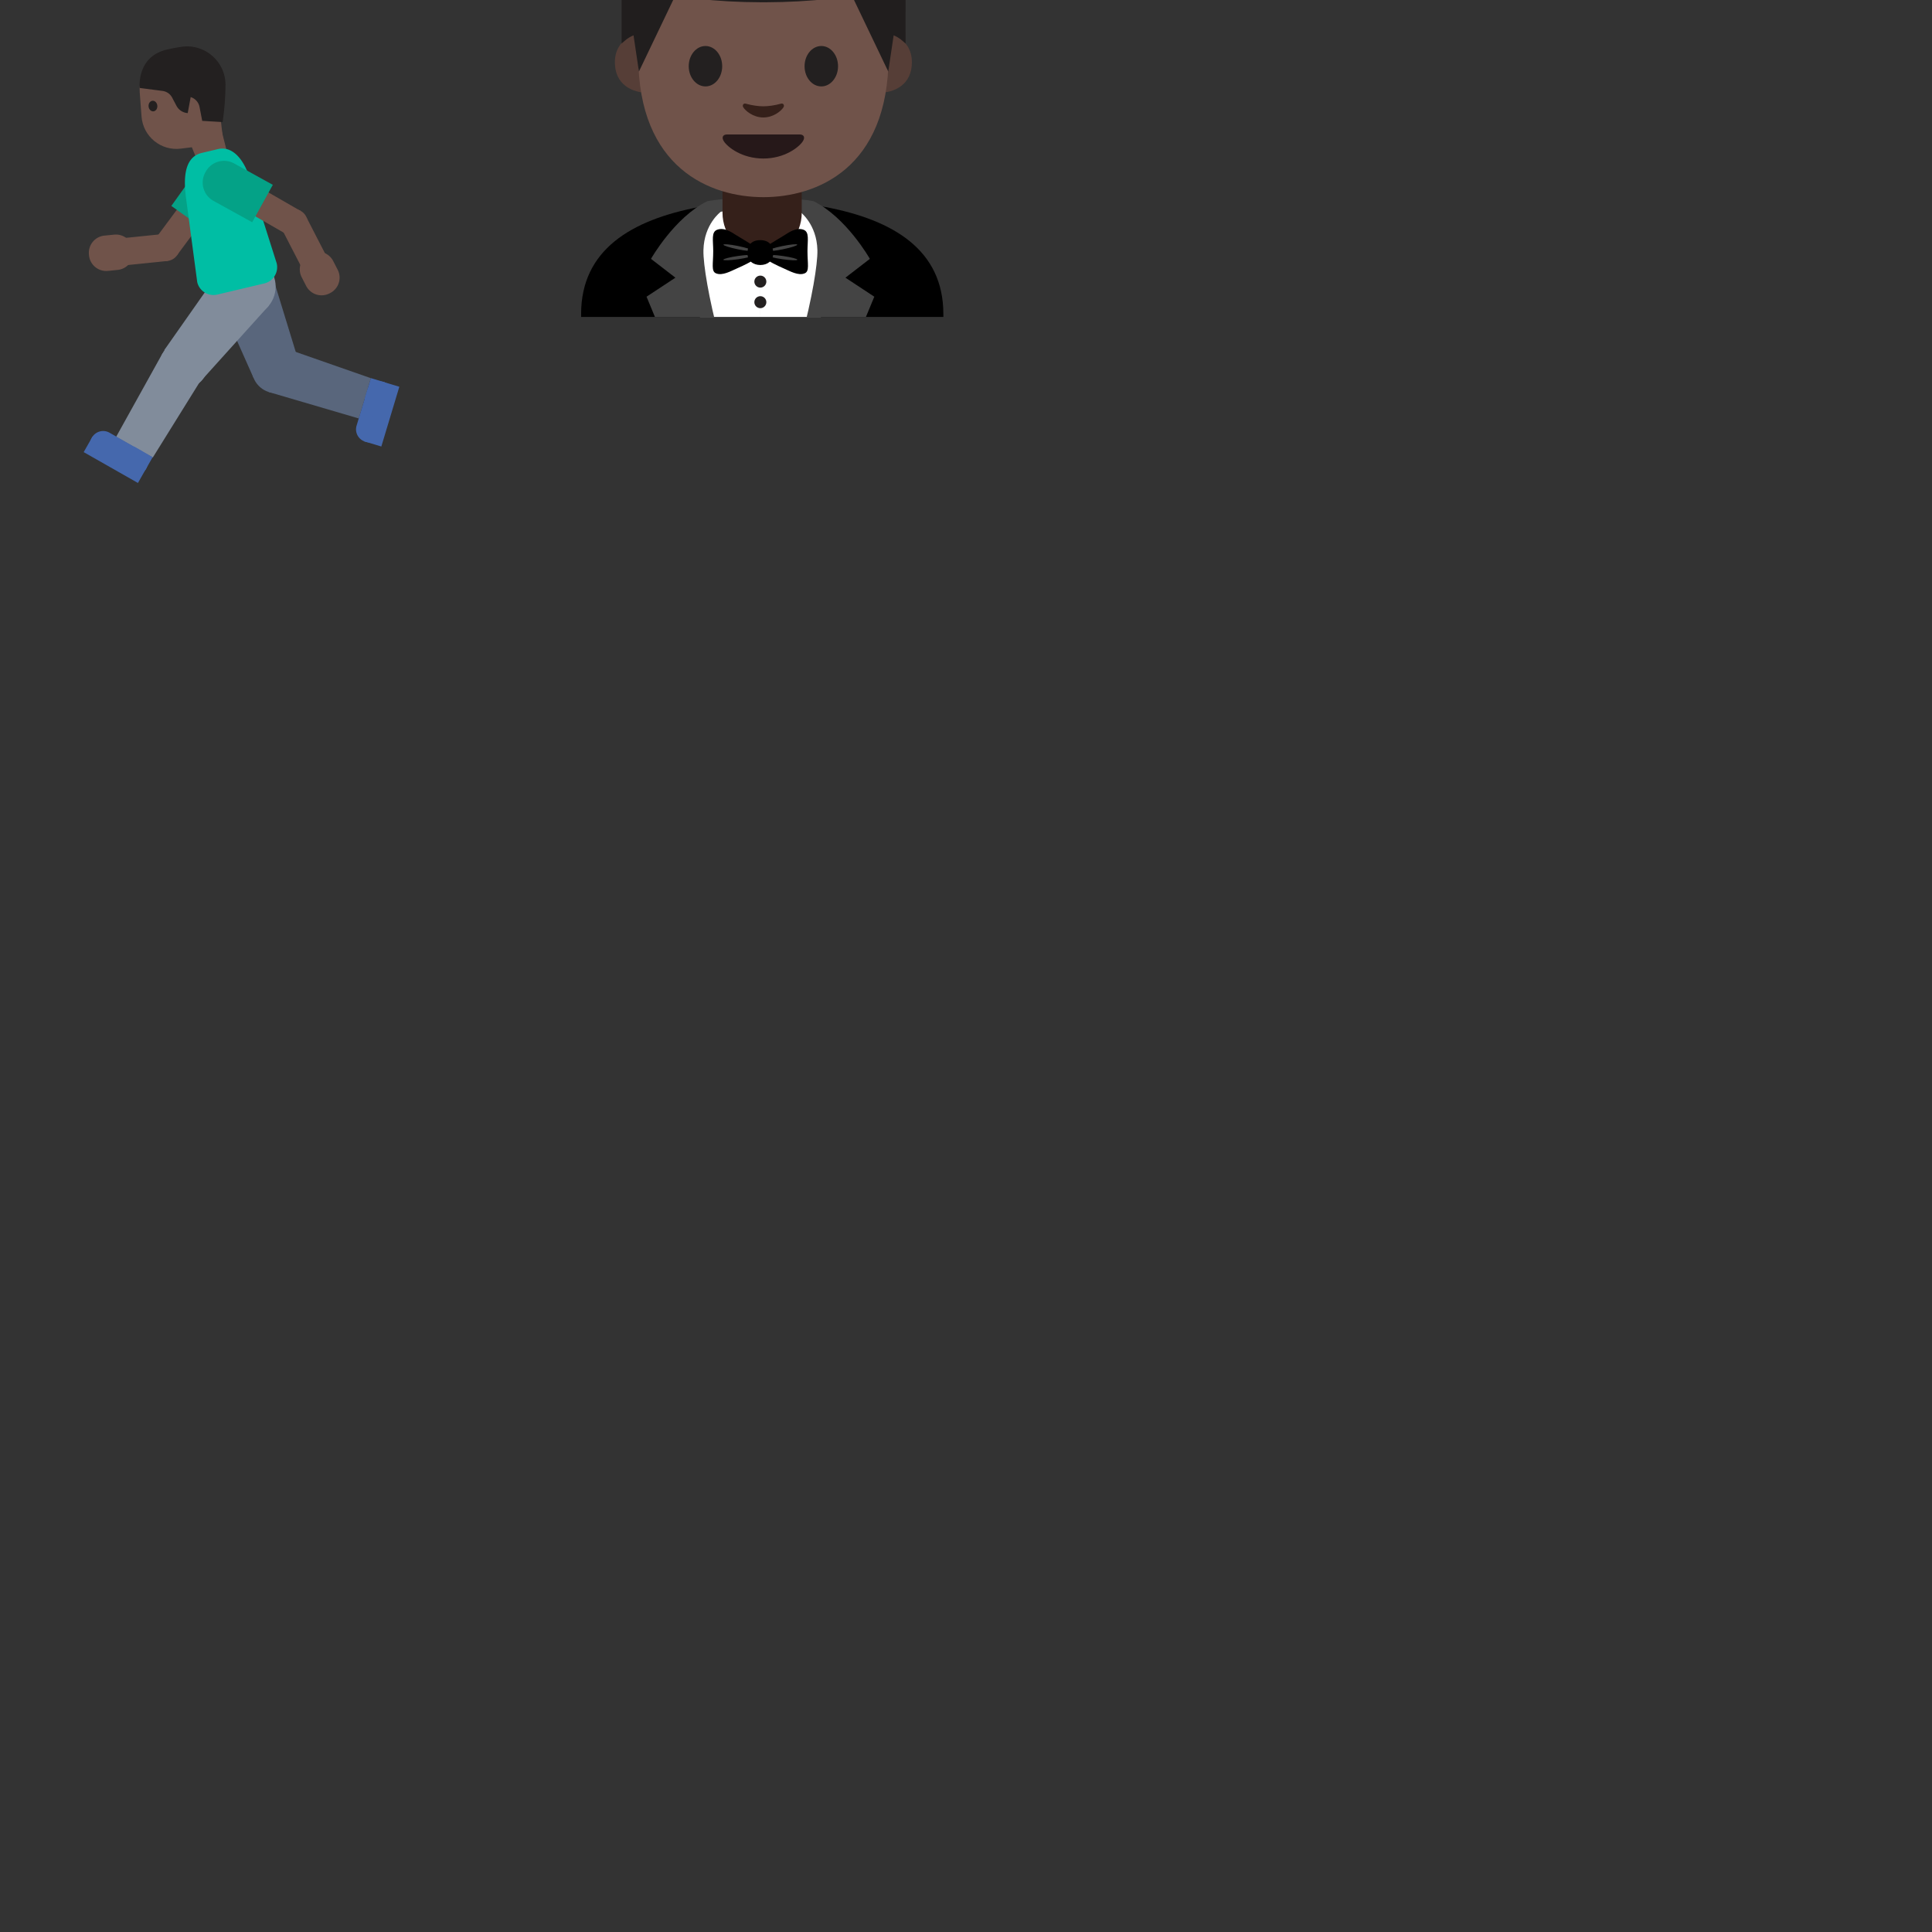 <svg xmlns="http://www.w3.org/2000/svg" version="1.1" viewBox="0 0 512 512" fill="currentColor"><rect x="0" y="0" width="512" height="512" fill="#333333" stroke="none"/><circle cx="73.12" cy="97.81" r="6.37" fill="#59667c" transform="rotate(-43.995 73.117 97.803)"/><path fill="#59667c" d="m79.32 96.34l-12.11 3.85l-10.85-24.38l15-5.41z"/><path fill="#59667c" d="m98.28 100.22l-3.19 10.68l-23.87-7.01l3.74-11.82z"/><g fill="#4568ad"><path d="m103.99 105.51l-2.8 9.3a3.4 3.4 0 0 1-4.25 2.28l-.16-.05a3.4 3.4 0 0 1-2.28-4.25l2.8-9.3a3.4 3.4 0 0 1 4.25-2.28l.16.05c1.81.54 2.83 2.44 2.28 4.25"/><path d="m96.527 116.964l4.772-15.837l4.529 1.364l-4.772 15.837z"/><path d="m96.632 105.68l1.65-5.477l3.677 1.108l-1.65 5.477z"/></g><path fill="#70534a" d="m46.873 67.696l-5.798-4.303l8.706-11.733l5.798 4.302z"/><circle cx="43.95" cy="65.53" r="3.66" fill="#70534a" transform="rotate(-11.246 43.932 65.519)"/><path fill="#04a287" d="m45.41 54.57l9.22 6.59l6.82-9.54a5.535 5.535 0 0 0-1.28-7.71l-.23-.16a5.535 5.535 0 0 0-7.71 1.28z"/><path fill="#70534a" d="m32.207 70.402l-.736-7.182l12.306-1.26l.736 7.182z"/><path fill="#70534a" d="m23.57 67.45l.02.23a4.58 4.58 0 0 0 5.01 4.11l2.58-.26a4.58 4.58 0 0 0 4.11-5.01l-.02-.23a4.58 4.58 0 0 0-5.01-4.11l-2.58.26a4.574 4.574 0 0 0-4.11 5.01m34.21-36.53l2.59 10.16l-7.51 2.9l-7.84-19.28z"/><path fill="#70534a" d="m57.2 20.62l2.03 17.36l-11.32 1.41c-5.26.66-10-3.22-10.4-8.51l-.48-6.41c-.45-5.92 4.32-10.94 10.25-10.8l2.36.06c3.89.1 7.11 3.03 7.56 6.89"/><path fill="#232020" d="m58.99 32.35l-5.4-.32l-.71-3.68a3.413 3.413 0 0 0-2.35-2.62l-.78 4.24c-1.25-.08-2.38-.8-2.97-1.91l-1.17-2.21a3.346 3.346 0 0 0-2.52-1.75l-6.06-.79s-.91-8.2 7.07-10.14c1.38-.33 2.75-.58 4.07-.77c6.14-.86 11.61 3.94 11.59 10.14a70.11 70.11 0 0 1-.77 9.81m-17.3-4.36c.08.77-.38 1.45-1.02 1.51c-.64.06-1.22-.51-1.29-1.28c-.08-.77.38-1.45 1.02-1.51c.64-.07 1.21.51 1.29 1.28"/><g fill="#818c9b"><circle cx="48.73" cy="96.59" r="6.37" transform="rotate(-74.924 48.725 96.585)"/><path d="m53.08 101.15l-9.52-8.41l15.33-21.83L71.25 81z"/><path d="m40.48 121.27l-9.71-5.49l12.33-22.2l10.69 6.28z"/></g><g fill="#4568ad"><path d="m34.02 125.55l-8.45-4.8a3.41 3.41 0 0 1-1.28-4.65l.08-.15a3.41 3.41 0 0 1 4.65-1.28l8.45 4.8a3.41 3.41 0 0 1 1.28 4.65l-.08.15a3.414 3.414 0 0 1-4.65 1.28"/><path d="m24.515 115.706l14.378 8.174l-2.338 4.112l-14.378-8.174z"/><path d="m35.489 118.315l4.972 2.827l-1.898 3.338l-4.972-2.827z"/></g><circle cx="65.08" cy="75.96" r="7.97" fill="#818c9b"/><path fill="#00bea4" d="M70.04 75.11L57.6 78.06c-2.38.56-4.76-.91-5.33-3.28l-3.06-22.97c-.41-3.75-.72-10.11 4.25-11.28l4.3-1.02c4.28-1.01 7.26 3.62 8.51 8.03l7.06 22.24a4.43 4.43 0 0 1-3.29 5.33"/><path fill="#70534a" d="M79.703 55.924L76.1 62.182l-12.663-7.29l3.602-6.257z"/><circle cx="77.89" cy="59.07" r="3.66" fill="#70534a" transform="rotate(-17.88 77.9 59.072)"/><path fill="#04a287" d="m66.83 58.9l5.47-9.92l-10.26-5.67a5.536 5.536 0 0 0-7.51 2.17l-.13.24a5.536 5.536 0 0 0 2.17 7.51z"/><path fill="#70534a" d="m86.903 68.645l-6.419 3.307l-5.665-10.997l6.419-3.307z"/><path fill="#70534a" d="m87.3 77.76l.2-.1a4.579 4.579 0 0 0 1.99-6.17l-1.18-2.3a4.579 4.579 0 0 0-6.17-1.99l-.2.1a4.579 4.579 0 0 0-1.99 6.17l1.18 2.3a4.593 4.593 0 0 0 6.17 1.99"/><defs><path id="notoV1PersonRunningDarkSkinTone0" d="M138-44h128V84H138z"/></defs><clipPath id="notoV1PersonRunningDarkSkinTone1"><use href="#notoV1PersonRunningDarkSkinTone0"/></clipPath><g clip-path="url(#notoV1PersonRunningDarkSkinTone1)"><path d="M218.74 54.86c-5.7-1.08-27.77-1.08-33.47 0C167.22 58.29 154 66.25 154 83.22v20.9l48 .01l48-.01v-20.9c0-16.97-13.22-24.93-31.26-28.36"/><path fill="#fff" d="m201.52 54.05l16.02 2.22v34.9h-16.02z"/><path fill="#444" d="M212.04 56.13s4.42 3.24 4.58 10.16c.18 7.55-6.16 36.54-15.58 53.11l14.68-2.22l15.98-38.55l-7.65-5.04l6.47-4.99s-6.22-11-14.96-15.3c-4.25-.76-12.37-1.1-14.03-1.05l-.02 1.8z"/><path fill="#fff" d="m201.52 54.05l-16.02 2.22v34.9h16.02z"/><path fill="#444" d="M191 56.13s-4.42 3.24-4.58 10.16c-.18 7.55 6.16 36.54 15.58 53.11l-14.68-2.22l-15.98-38.55l7.65-5.04l-6.47-4.99s6.22-11 14.96-15.3c4.25-.76 12.37-1.1 14.03-1.05l.02 1.8z"/><path fill="#35201a" d="M201.97 67.35c-6.08 0-10.5-4.93-10.5-11.01V47h21v9.34c0 6.08-4.42 11.01-10.5 11.01"/><path fill="#563e37" d="M235.56 8.91s6.1 1.06 6.1 7.62c0 5.79-4.45 8.08-8.9 8.08V8.91zm-66.51 0s-6.1 1.06-6.1 7.62c0 5.79 4.45 8.08 8.9 8.08V8.91z"/><path fill="#70534a" d="M202.31-34.09c-26.28 0-33.16 20.37-33.16 48.99c0 29.68 19.07 37.35 33.16 37.35c13.88 0 33.16-7.45 33.16-37.35c-.01-28.62-6.88-48.99-33.16-48.99"/><path fill="#232020" d="M191.39 17.55c0 2.95-1.98 5.35-4.43 5.35c-2.45 0-4.44-2.4-4.44-5.35c0-2.96 1.99-5.36 4.44-5.36c2.45.01 4.43 2.4 4.43 5.36m21.83 0c0 2.95 1.98 5.35 4.44 5.35c2.44 0 4.43-2.4 4.43-5.35c0-2.96-1.99-5.36-4.43-5.36c-2.46.01-4.44 2.4-4.44 5.36"/><path fill="#261819" d="M211.9 35.63h-19.2c-1.1 0-1.57.74-.85 1.85c1.02 1.55 4.8 4.53 10.44 4.53s9.42-2.98 10.44-4.53c.74-1.11.27-1.85-.83-1.85"/><path fill="#35201a" d="M206.94 27.48c-1.63.46-3.33.69-4.64.69c-1.31 0-3-.23-4.64-.69c-.7-.2-.97.46-.72.9c.52.91 2.6 2.75 5.36 2.75c2.75 0 4.84-1.84 5.36-2.75c.25-.44-.02-1.1-.72-.9"/><path fill="#211e1e" d="M203.1-37.83s-.51-.02-.73-.01c-.22 0-.73.01-.73.01c-28.36.55-36.91 17.61-36.91 29.44c0 11.5.01 19.94.01 19.94s.45-.47 1.28-1.12c.89-.69 1.87-1.08 1.87-1.08l1.43 9.61l9.45-19.74c.06-.12.19-.2.32-.18l5.6.62c5.63.63 11.28.93 16.94.94v.01c.24 0 .49-.01.73-.01s.49.01.73.01V.6c5.65-.02 11.31-.32 16.94-.94l5.6-.62c.13-.01.26.06.32.18l9.45 19.74l1.43-9.61s.98.39 1.87 1.08c.83.65 1.28 1.12 1.28 1.12s.01-8.45.01-19.94c.02-11.83-8.53-28.9-36.89-29.44"/></g><g clip-path="url(#notoV1PersonRunningDarkSkinTone1)"><path d="M203.37 65.13c1.55-1.07 3.01-1.84 4.5-2.79c1.19-.76 3.2-2.17 5.09-1.45c1.6.61 1.03 2.8 1.03 5.66c0 3.36.57 5.31-.7 5.87c-1.71.76-3.96-.58-5.84-1.4c-1.07-.46-4.13-1.86-4.65-2.67c-.51-.8-.49-2.69.57-3.22"/><path fill="#444" d="M211.28 64.84c.03.24-1.66.78-3.79 1.22c-2.13.44-3.88.6-3.91.36s1.66-.78 3.79-1.22c2.12-.43 3.88-.6 3.91-.36m.03 3.99c-.02.24-1.78.18-3.92-.13c-2.14-.31-3.86-.75-3.84-.99s1.78-.18 3.92.13c2.14.31 3.86.75 3.84.99"/><path d="M199.63 65.13c-1.55-1.07-3.01-1.84-4.5-2.79c-1.19-.76-3.2-2.17-5.09-1.45c-1.6.61-1.03 2.8-1.03 5.66c0 3.36-.57 5.31.7 5.87c1.71.76 3.96-.58 5.84-1.4c1.07-.46 4.13-1.86 4.65-2.67c.51-.8.49-2.69-.57-3.22"/><path fill="#444" d="M191.72 64.84c-.03.24 1.66.78 3.79 1.22c2.13.44 3.88.6 3.91.36s-1.66-.78-3.79-1.22c-2.12-.43-3.88-.6-3.91-.36m-.03 3.99c.02.24 1.78.18 3.92-.13c2.14-.31 3.86-.75 3.84-.99c-.02-.24-1.78-.18-3.92.13c-2.14.31-3.86.75-3.84.99"/><path d="M204.92 67.16c0 1.95-1.53 3.07-3.42 3.07s-3.42-1.12-3.42-3.07s.85-3.52 3.42-3.52c2.46 0 3.42 1.58 3.42 3.52"/></g><circle cx="201.5" cy="74.63" r="1.59" fill="#232020"/><circle cx="201.5" cy="80.08" r="1.59" fill="#232020"/></svg>